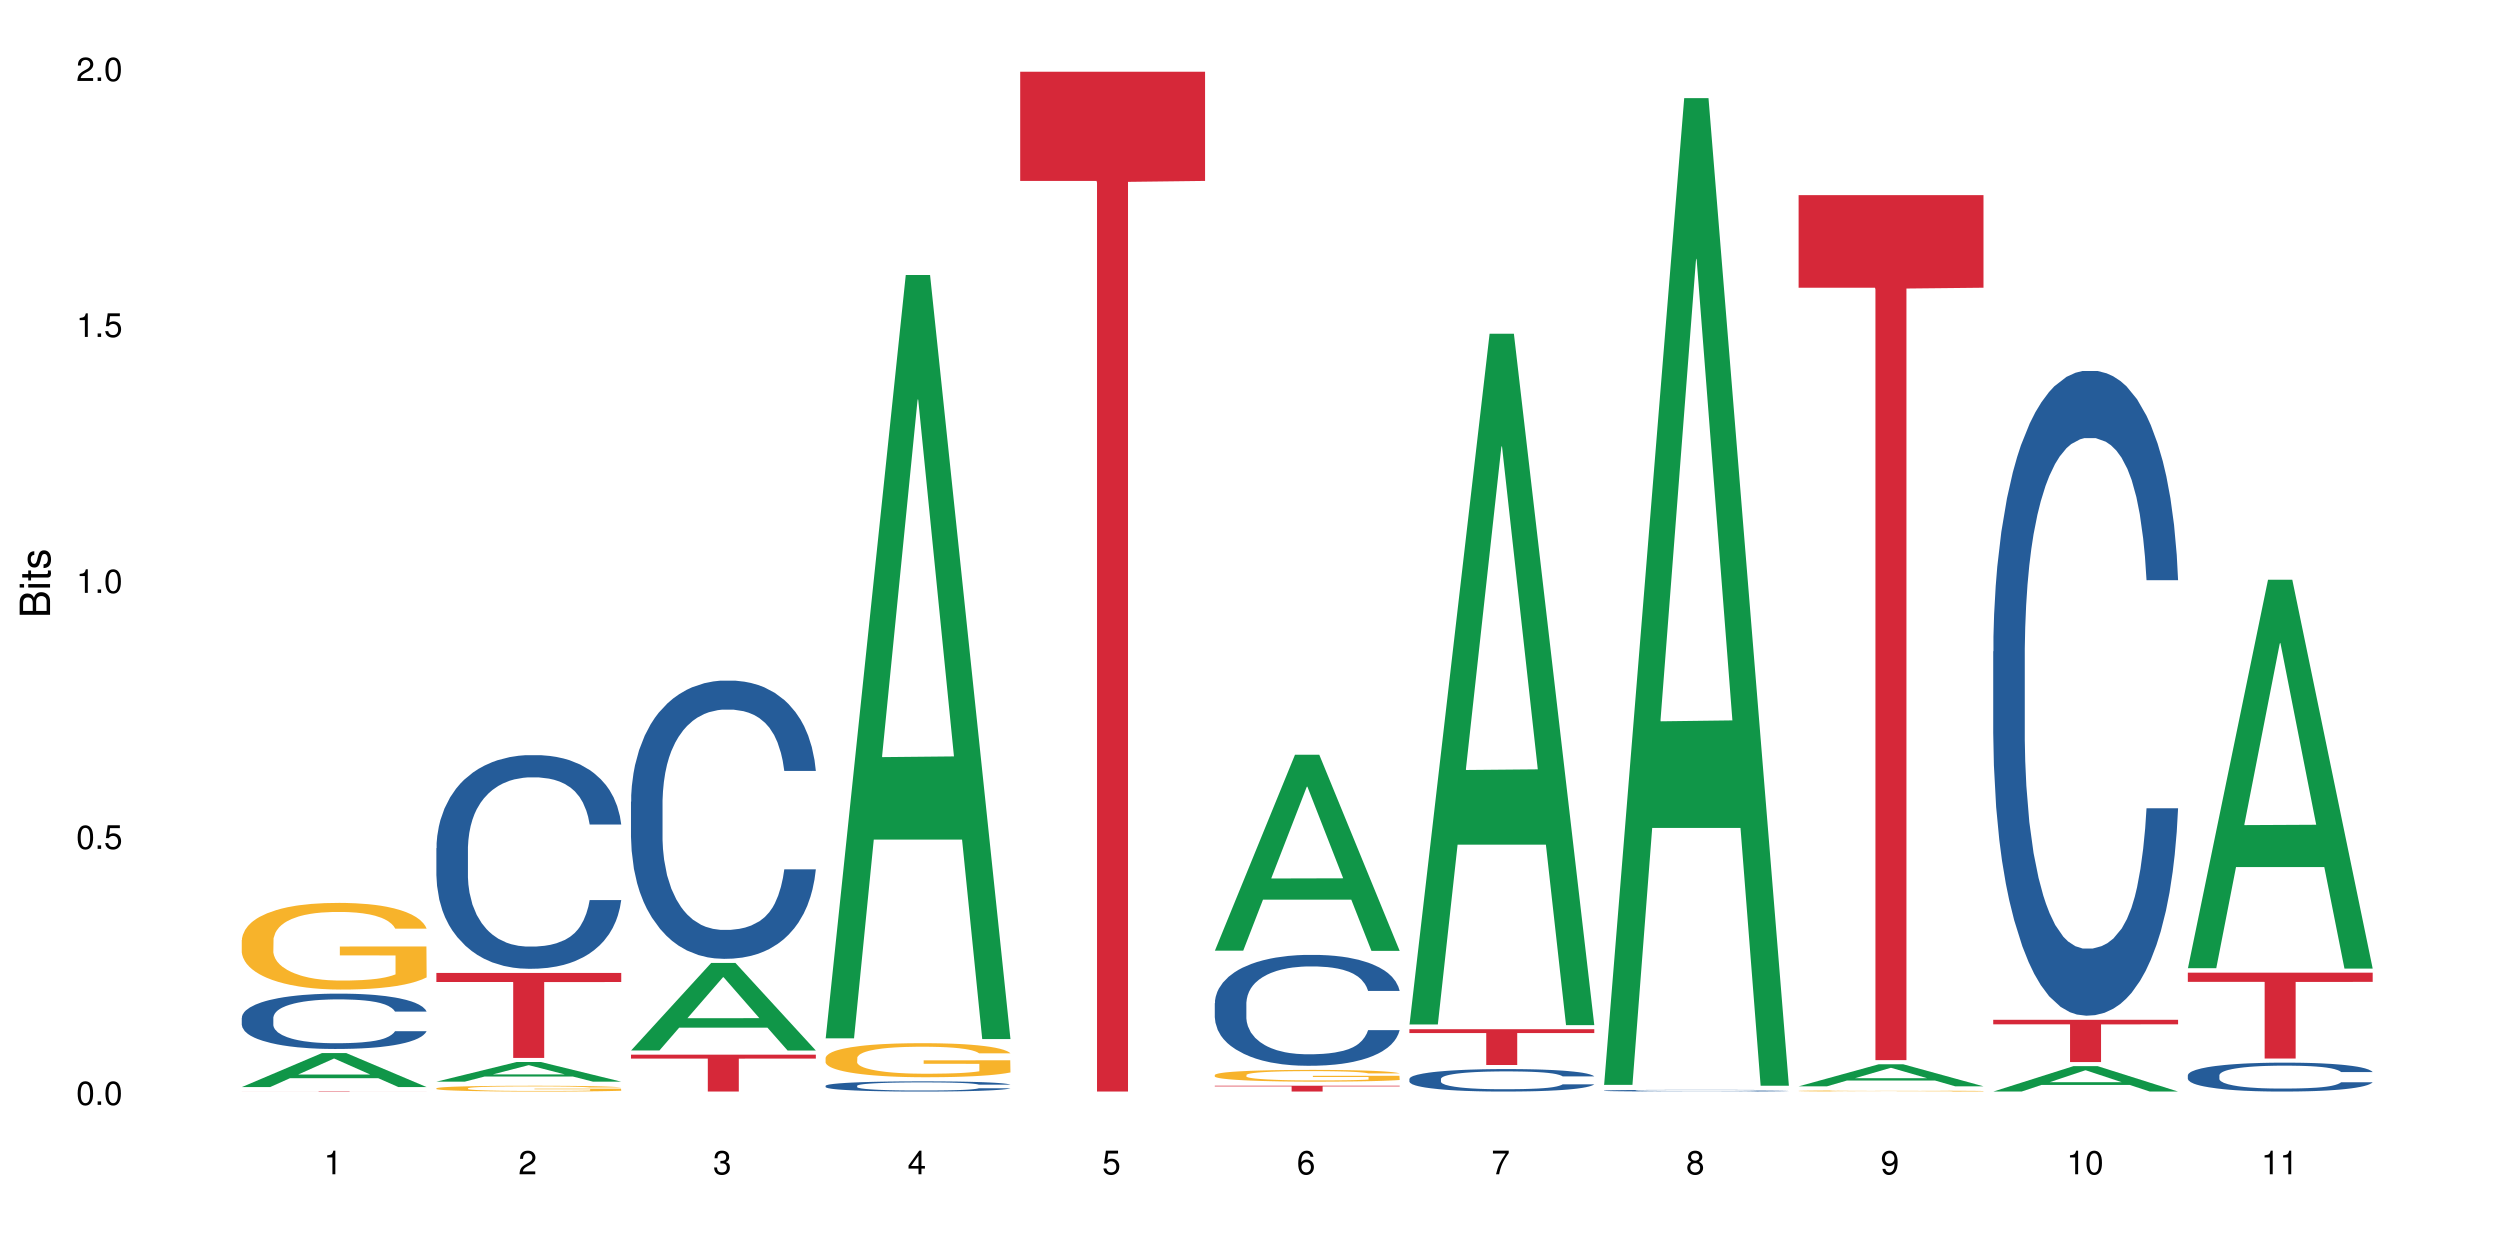<?xml version="1.0" encoding="UTF-8"?>
<svg xmlns="http://www.w3.org/2000/svg" xmlns:xlink="http://www.w3.org/1999/xlink" width="720pt" height="360pt" viewBox="0 0 720 360" version="1.1">
<defs>
<g>
<symbol overflow="visible" id="glyph0-0">
<path style="stroke:none;" d=""/>
</symbol>
<symbol overflow="visible" id="glyph0-1">
<path style="stroke:none;" d="M 2.641 -6.797 C 2 -6.797 1.422 -6.531 1.078 -6.047 C 0.641 -5.453 0.406 -4.547 0.406 -3.297 C 0.406 -1 1.188 0.219 2.641 0.219 C 4.078 0.219 4.859 -1 4.859 -3.234 C 4.859 -4.562 4.656 -5.438 4.203 -6.047 C 3.844 -6.531 3.281 -6.797 2.641 -6.797 Z M 2.641 -6.047 C 3.547 -6.047 4 -5.125 4 -3.312 C 4 -1.375 3.562 -0.484 2.625 -0.484 C 1.734 -0.484 1.281 -1.422 1.281 -3.281 C 1.281 -5.141 1.734 -6.047 2.641 -6.047 Z M 2.641 -6.047 "/>
</symbol>
<symbol overflow="visible" id="glyph0-2">
<path style="stroke:none;" d="M 1.828 -1 L 0.828 -1 L 0.828 0 L 1.828 0 Z M 1.828 -1 "/>
</symbol>
<symbol overflow="visible" id="glyph0-3">
<path style="stroke:none;" d="M 4.562 -6.797 L 1.062 -6.797 L 0.547 -3.094 L 1.328 -3.094 C 1.719 -3.562 2.047 -3.734 2.578 -3.734 C 3.484 -3.734 4.062 -3.109 4.062 -2.094 C 4.062 -1.125 3.484 -0.531 2.578 -0.531 C 1.828 -0.531 1.375 -0.906 1.188 -1.672 L 0.328 -1.672 C 0.453 -1.109 0.547 -0.844 0.75 -0.594 C 1.125 -0.078 1.828 0.219 2.594 0.219 C 3.969 0.219 4.922 -0.781 4.922 -2.219 C 4.922 -3.562 4.031 -4.484 2.719 -4.484 C 2.25 -4.484 1.859 -4.359 1.469 -4.062 L 1.734 -5.969 L 4.562 -5.969 Z M 4.562 -6.797 "/>
</symbol>
<symbol overflow="visible" id="glyph0-4">
<path style="stroke:none;" d="M 2.484 -4.844 L 2.484 0 L 3.328 0 L 3.328 -6.797 L 2.766 -6.797 C 2.469 -5.75 2.281 -5.609 0.984 -5.453 L 0.984 -4.844 Z M 2.484 -4.844 "/>
</symbol>
<symbol overflow="visible" id="glyph0-5">
<path style="stroke:none;" d="M 4.859 -0.828 L 1.281 -0.828 C 1.359 -1.391 1.672 -1.75 2.5 -2.234 L 3.469 -2.75 C 4.406 -3.266 4.906 -3.969 4.906 -4.812 C 4.906 -5.375 4.672 -5.906 4.266 -6.266 C 3.859 -6.625 3.375 -6.797 2.719 -6.797 C 1.859 -6.797 1.219 -6.5 0.844 -5.922 C 0.609 -5.562 0.5 -5.125 0.484 -4.438 L 1.328 -4.438 C 1.359 -4.906 1.406 -5.188 1.531 -5.406 C 1.75 -5.812 2.188 -6.062 2.703 -6.062 C 3.469 -6.062 4.031 -5.516 4.031 -4.781 C 4.031 -4.25 3.719 -3.797 3.125 -3.438 L 2.234 -2.938 C 0.812 -2.141 0.406 -1.5 0.328 0 L 4.859 0 Z M 4.859 -0.828 "/>
</symbol>
<symbol overflow="visible" id="glyph0-6">
<path style="stroke:none;" d="M 2.125 -3.125 L 2.578 -3.125 C 3.516 -3.125 3.984 -2.703 3.984 -1.891 C 3.984 -1.031 3.469 -0.531 2.578 -0.531 C 1.656 -0.531 1.203 -0.984 1.156 -1.969 L 0.312 -1.969 C 0.344 -1.422 0.438 -1.078 0.609 -0.766 C 0.953 -0.109 1.625 0.219 2.547 0.219 C 3.953 0.219 4.859 -0.609 4.859 -1.906 C 4.859 -2.766 4.516 -3.25 3.703 -3.516 C 4.344 -3.766 4.656 -4.25 4.656 -4.938 C 4.656 -6.109 3.875 -6.797 2.578 -6.797 C 1.203 -6.797 0.484 -6.047 0.453 -4.609 L 1.297 -4.609 C 1.312 -5.016 1.344 -5.25 1.453 -5.453 C 1.641 -5.828 2.062 -6.062 2.594 -6.062 C 3.344 -6.062 3.797 -5.625 3.797 -4.906 C 3.797 -4.422 3.609 -4.141 3.25 -3.984 C 3.016 -3.891 2.719 -3.844 2.125 -3.844 Z M 2.125 -3.125 "/>
</symbol>
<symbol overflow="visible" id="glyph0-7">
<path style="stroke:none;" d="M 3.141 -1.625 L 3.141 0 L 3.984 0 L 3.984 -1.625 L 4.984 -1.625 L 4.984 -2.391 L 3.984 -2.391 L 3.984 -6.797 L 3.359 -6.797 L 0.266 -2.516 L 0.266 -1.625 Z M 3.141 -2.391 L 1 -2.391 L 3.141 -5.359 Z M 3.141 -2.391 "/>
</symbol>
<symbol overflow="visible" id="glyph0-8">
<path style="stroke:none;" d="M 4.781 -5.031 C 4.609 -6.141 3.891 -6.797 2.844 -6.797 C 2.094 -6.797 1.422 -6.438 1.031 -5.828 C 0.609 -5.172 0.406 -4.344 0.406 -3.094 C 0.406 -1.953 0.578 -1.234 0.984 -0.625 C 1.359 -0.078 1.953 0.219 2.703 0.219 C 3.984 0.219 4.922 -0.734 4.922 -2.078 C 4.922 -3.344 4.062 -4.234 2.844 -4.234 C 2.172 -4.234 1.641 -3.969 1.281 -3.469 C 1.281 -5.125 1.828 -6.047 2.797 -6.047 C 3.391 -6.047 3.797 -5.672 3.938 -5.031 Z M 2.734 -3.484 C 3.547 -3.484 4.062 -2.922 4.062 -2 C 4.062 -1.156 3.484 -0.531 2.703 -0.531 C 1.922 -0.531 1.328 -1.188 1.328 -2.047 C 1.328 -2.891 1.906 -3.484 2.734 -3.484 Z M 2.734 -3.484 "/>
</symbol>
<symbol overflow="visible" id="glyph0-9">
<path style="stroke:none;" d="M 4.984 -6.797 L 0.438 -6.797 L 0.438 -5.969 L 4.109 -5.969 C 2.5 -3.656 1.828 -2.234 1.328 0 L 2.219 0 C 2.594 -2.172 3.453 -4.047 4.984 -6.094 Z M 4.984 -6.797 "/>
</symbol>
<symbol overflow="visible" id="glyph0-10">
<path style="stroke:none;" d="M 3.75 -3.578 C 4.453 -4 4.688 -4.344 4.688 -4.984 C 4.688 -6.047 3.844 -6.797 2.641 -6.797 C 1.438 -6.797 0.594 -6.047 0.594 -4.984 C 0.594 -4.359 0.828 -4.016 1.516 -3.578 C 0.734 -3.203 0.359 -2.641 0.359 -1.891 C 0.359 -0.641 1.297 0.219 2.641 0.219 C 3.984 0.219 4.922 -0.641 4.922 -1.875 C 4.922 -2.641 4.531 -3.203 3.75 -3.578 Z M 2.641 -6.047 C 3.359 -6.047 3.812 -5.625 3.812 -4.969 C 3.812 -4.344 3.344 -3.922 2.641 -3.922 C 1.922 -3.922 1.453 -4.344 1.453 -4.984 C 1.453 -5.625 1.922 -6.047 2.641 -6.047 Z M 2.641 -3.203 C 3.484 -3.203 4.062 -2.672 4.062 -1.875 C 4.062 -1.062 3.484 -0.531 2.625 -0.531 C 1.797 -0.531 1.219 -1.078 1.219 -1.875 C 1.219 -2.672 1.797 -3.203 2.641 -3.203 Z M 2.641 -3.203 "/>
</symbol>
<symbol overflow="visible" id="glyph0-11">
<path style="stroke:none;" d="M 0.516 -1.547 C 0.672 -0.438 1.406 0.219 2.438 0.219 C 3.188 0.219 3.859 -0.141 4.266 -0.75 C 4.688 -1.406 4.891 -2.25 4.891 -3.484 C 4.891 -4.625 4.703 -5.359 4.312 -5.953 C 3.938 -6.5 3.344 -6.797 2.594 -6.797 C 1.297 -6.797 0.359 -5.844 0.359 -4.516 C 0.359 -3.25 1.234 -2.344 2.453 -2.344 C 3.094 -2.344 3.562 -2.578 4.016 -3.109 C 4 -1.453 3.469 -0.531 2.5 -0.531 C 1.906 -0.531 1.484 -0.906 1.359 -1.547 Z M 2.578 -6.062 C 3.375 -6.062 3.969 -5.406 3.969 -4.531 C 3.969 -3.688 3.375 -3.094 2.547 -3.094 C 1.734 -3.094 1.234 -3.672 1.234 -4.578 C 1.234 -5.438 1.797 -6.062 2.578 -6.062 Z M 2.578 -6.062 "/>
</symbol>
<symbol overflow="visible" id="glyph1-0">
<path style="stroke:none;" d=""/>
</symbol>
<symbol overflow="visible" id="glyph1-1">
<path style="stroke:none;" d="M 0 -0.953 L 0 -4.891 C 0 -5.719 -0.234 -6.344 -0.734 -6.797 C -1.188 -7.234 -1.812 -7.469 -2.5 -7.469 C -3.547 -7.469 -4.188 -7 -4.625 -5.875 C -4.984 -6.672 -5.641 -7.094 -6.531 -7.094 C -7.156 -7.094 -7.734 -6.859 -8.141 -6.391 C -8.562 -5.938 -8.75 -5.344 -8.75 -4.5 L -8.75 -0.953 Z M -4.984 -2.062 L -7.766 -2.062 L -7.766 -4.219 C -7.766 -4.844 -7.688 -5.203 -7.453 -5.5 C -7.219 -5.812 -6.859 -5.969 -6.375 -5.969 C -5.906 -5.969 -5.531 -5.812 -5.297 -5.5 C -5.062 -5.203 -4.984 -4.844 -4.984 -4.219 Z M -0.984 -2.062 L -4 -2.062 L -4 -4.781 C -4 -5.328 -3.859 -5.688 -3.578 -5.953 C -3.297 -6.219 -2.922 -6.359 -2.484 -6.359 C -2.062 -6.359 -1.688 -6.219 -1.406 -5.953 C -1.109 -5.688 -0.984 -5.328 -0.984 -4.781 Z M -0.984 -2.062 "/>
</symbol>
<symbol overflow="visible" id="glyph1-2">
<path style="stroke:none;" d="M -6.281 -1.797 L -6.281 -0.797 L 0 -0.797 L 0 -1.797 Z M -8.75 -1.797 L -8.75 -0.797 L -7.484 -0.797 L -7.484 -1.797 Z M -8.75 -1.797 "/>
</symbol>
<symbol overflow="visible" id="glyph1-3">
<path style="stroke:none;" d="M -6.281 -3.047 L -6.281 -2.016 L -8.016 -2.016 L -8.016 -1.016 L -6.281 -1.016 L -6.281 -0.172 L -5.469 -0.172 L -5.469 -1.016 L -0.719 -1.016 C -0.078 -1.016 0.281 -1.453 0.281 -2.234 C 0.281 -2.469 0.25 -2.719 0.188 -3.047 L -0.641 -3.047 C -0.609 -2.922 -0.594 -2.766 -0.594 -2.562 C -0.594 -2.141 -0.719 -2.016 -1.156 -2.016 L -5.469 -2.016 L -5.469 -3.047 Z M -6.281 -3.047 "/>
</symbol>
<symbol overflow="visible" id="glyph1-4">
<path style="stroke:none;" d="M -4.531 -5.25 C -5.766 -5.25 -6.469 -4.422 -6.469 -2.969 C -6.469 -1.516 -5.719 -0.562 -4.547 -0.562 C -3.562 -0.562 -3.094 -1.062 -2.734 -2.562 L -2.516 -3.484 C -2.344 -4.188 -2.094 -4.469 -1.625 -4.469 C -1.047 -4.469 -0.641 -3.875 -0.641 -3 C -0.641 -2.453 -0.797 -2 -1.062 -1.75 C -1.25 -1.594 -1.422 -1.531 -1.875 -1.469 L -1.875 -0.406 C -0.422 -0.453 0.281 -1.266 0.281 -2.922 C 0.281 -4.5 -0.5 -5.516 -1.719 -5.516 C -2.656 -5.516 -3.172 -4.984 -3.469 -3.734 L -3.703 -2.766 C -3.891 -1.953 -4.156 -1.609 -4.594 -1.609 C -5.172 -1.609 -5.547 -2.125 -5.547 -2.938 C -5.547 -3.75 -5.203 -4.172 -4.531 -4.203 Z M -4.531 -5.25 "/>
</symbol>
</g>
</defs>
<g id="surface81518">
<rect x="0" y="0" width="720" height="360" style="fill:rgb(100%,100%,100%);fill-opacity:1;stroke:none;"/>
<path style=" stroke:none;fill-rule:nonzero;fill:rgb(6.275%,58.824%,28.235%);fill-opacity:1;" d="M 69.629 313.07 L 69.688 313.062 L 92.723 303.285 L 99.723 303.285 L 122.875 313.078 L 114.738 313.078 L 108.938 310.523 L 83.508 310.523 L 77.82 313.07 L 69.629 313.07 L 85.957 309.465 L 106.605 309.457 L 96.309 304.887 L 96.195 304.875 L 96.082 304.902 L 85.898 309.457 L 85.957 309.465 Z M 69.629 313.07 "/>
<path style=" stroke:none;fill-rule:nonzero;fill:rgb(14.51%,36.078%,60%);fill-opacity:1;" d="M 69.629 293.109 L 69.695 293.094 L 69.695 292.742 L 69.891 292.191 L 70.344 291.492 L 70.797 291.012 L 71.969 290.152 L 73.59 289.324 L 75.277 288.684 L 76.512 288.305 L 77.617 288.012 L 80.148 287.473 L 81.773 287.195 L 83.523 286.949 L 85.668 286.703 L 87.227 286.555 L 90.73 286.324 L 93.328 286.223 L 95.344 286.176 L 99.691 286.176 L 102.289 286.234 L 104.172 286.309 L 106.25 286.426 L 108.004 286.555 L 111.055 286.875 L 113.781 287.285 L 115.016 287.516 L 116.965 287.969 L 118.457 288.406 L 119.496 288.785 L 120.664 289.324 L 121.703 289.977 L 122.484 290.719 L 122.875 291.348 L 113.781 291.348 L 113.328 290.762 L 112.809 290.312 L 111.836 289.715 L 110.859 289.293 L 109.496 288.871 L 108.266 288.594 L 106.574 288.316 L 105.082 288.145 L 103.523 288.012 L 102.031 287.926 L 99.172 287.836 L 95.863 287.836 L 94.629 287.867 L 92.098 287.984 L 90.73 288.086 L 88.785 288.289 L 87.422 288.477 L 85.797 288.77 L 84.695 289.016 L 83.328 289.395 L 82.355 289.73 L 81.254 290.211 L 80.602 290.574 L 80.02 290.98 L 79.5 291.461 L 79.109 291.973 L 78.852 292.512 L 78.719 293.035 L 78.719 295.293 L 78.852 295.816 L 79.176 296.426 L 80.02 297.316 L 81.254 298.086 L 82.68 298.699 L 84.043 299.137 L 84.824 299.34 L 85.863 299.57 L 87.484 299.863 L 89.824 300.152 L 91.188 300.27 L 93.266 300.387 L 95.406 300.445 L 98.266 300.445 L 100.797 300.387 L 102.484 300.312 L 104.238 300.199 L 106.641 299.949 L 108.133 299.719 L 109.434 299.441 L 110.406 299.164 L 111.055 298.93 L 112.031 298.48 L 112.809 297.984 L 113.395 297.477 L 113.781 296.98 L 122.875 296.98 L 122.484 297.562 L 121.898 298.129 L 121.316 298.555 L 120.406 299.062 L 119.367 299.512 L 117.875 300.023 L 116.641 300.359 L 115.016 300.723 L 113.523 301 L 111.898 301.246 L 109.496 301.539 L 107.938 301.684 L 106.25 301.812 L 104.238 301.93 L 101.707 302.031 L 98.977 302.09 L 96.445 302.105 L 93.719 302.074 L 91.707 302.02 L 89.043 301.887 L 85.73 301.625 L 83.328 301.348 L 81.445 301.07 L 79.824 300.781 L 78.004 300.387 L 75.668 299.746 L 74.238 299.25 L 73.266 298.844 L 72.16 298.277 L 71.383 297.766 L 70.473 296.953 L 69.824 295.918 L 69.629 295.117 Z M 69.629 293.109 "/>
<path style=" stroke:none;fill-rule:nonzero;fill:rgb(96.863%,70.196%,16.863%);fill-opacity:1;" d="M 69.629 270.727 L 69.695 270.703 L 69.695 270.246 L 69.953 269.223 L 70.602 267.809 L 71.449 266.645 L 72.355 265.734 L 72.941 265.254 L 73.914 264.57 L 74.758 264.066 L 76.902 263.043 L 79.629 262.086 L 81.121 261.676 L 82.809 261.285 L 85.215 260.852 L 86.316 260.695 L 89.691 260.328 L 93.523 260.102 L 97.746 260.031 L 99.691 260.055 L 102.355 260.148 L 105.992 260.398 L 108.07 260.625 L 109.691 260.852 L 111.379 261.148 L 113.457 261.605 L 115.406 262.152 L 116.965 262.699 L 118.523 263.383 L 119.82 264.113 L 120.926 264.91 L 121.898 265.871 L 122.484 266.668 L 122.875 267.465 L 113.848 267.465 L 113.328 266.668 L 112.742 266.051 L 111.77 265.301 L 110.797 264.754 L 109.82 264.32 L 108.004 263.727 L 106.445 263.363 L 104.496 263.043 L 102.613 262.836 L 100.473 262.699 L 99.172 262.656 L 95.73 262.656 L 92.613 262.812 L 90.797 262.996 L 89.5 263.18 L 87.68 263.52 L 86.578 263.793 L 85.926 263.977 L 83.98 264.684 L 82.68 265.32 L 81.965 265.754 L 81.059 266.438 L 80.406 267.055 L 79.695 267.969 L 79.305 268.652 L 78.785 270.203 L 78.719 274.305 L 78.914 275.172 L 79.305 276.105 L 79.824 276.926 L 80.602 277.793 L 81.383 278.453 L 82.746 279.344 L 83.914 279.938 L 84.824 280.324 L 86.578 280.941 L 87.289 281.145 L 88.98 281.555 L 90.73 281.875 L 92.875 282.148 L 94.5 282.285 L 97.094 282.398 L 100.406 282.398 L 104.305 282.262 L 106.77 282.078 L 108.457 281.898 L 109.562 281.738 L 110.926 281.488 L 111.898 281.258 L 112.809 281.008 L 113.914 280.621 L 113.914 275.172 L 97.875 275.148 L 97.875 272.594 L 122.809 272.574 L 122.875 281.488 L 121.512 282.102 L 119.82 282.695 L 118.199 283.152 L 116.512 283.539 L 114.109 283.973 L 112.16 284.246 L 109.172 284.566 L 106.445 284.77 L 103.59 284.906 L 101.055 284.977 L 98.07 284.996 L 95.406 284.953 L 92.551 284.816 L 90.277 284.633 L 88.199 284.406 L 86.121 284.109 L 83.523 283.629 L 81.836 283.242 L 80.082 282.766 L 78.332 282.195 L 76.773 281.578 L 75.734 281.098 L 74.695 280.551 L 73.59 279.867 L 72.551 279.094 L 71.773 278.387 L 71.059 277.59 L 70.539 276.836 L 70.02 275.809 L 69.758 274.988 L 69.629 274.281 Z M 69.629 270.727 "/>
<path style=" stroke:none;fill-rule:nonzero;fill:rgb(83.922%,15.686%,22.353%);fill-opacity:1;" d="M 69.629 314.258 L 122.875 314.258 L 122.875 314.27 L 100.684 314.27 L 100.684 314.371 L 91.754 314.371 L 91.754 314.27 L 69.629 314.27 Z M 69.629 314.258 "/>
<path style=" stroke:none;fill-rule:nonzero;fill:rgb(6.275%,58.824%,28.235%);fill-opacity:1;" d="M 125.676 311.516 L 125.734 311.508 L 148.77 305.859 L 155.77 305.859 L 178.918 311.52 L 170.785 311.52 L 164.984 310.043 L 139.555 310.043 L 133.867 311.516 L 125.676 311.516 L 142 309.43 L 162.652 309.426 L 152.355 306.781 L 152.242 306.777 L 152.129 306.793 L 141.945 309.426 L 142 309.43 Z M 125.676 311.516 "/>
<path style=" stroke:none;fill-rule:nonzero;fill:rgb(14.51%,36.078%,60%);fill-opacity:1;" d="M 125.676 244.262 L 125.742 244.207 L 125.742 242.855 L 125.934 240.719 L 126.391 238.02 L 126.844 236.16 L 128.012 232.844 L 129.637 229.637 L 131.324 227.164 L 132.559 225.699 L 133.664 224.574 L 136.195 222.492 L 137.816 221.426 L 139.57 220.469 L 141.715 219.512 L 143.273 218.949 L 146.777 218.051 L 149.375 217.656 L 151.391 217.488 L 155.738 217.488 L 158.336 217.711 L 160.219 217.992 L 162.297 218.445 L 164.051 218.949 L 167.102 220.188 L 169.828 221.762 L 171.062 222.664 L 173.012 224.406 L 174.504 226.094 L 175.543 227.555 L 176.711 229.637 L 177.75 232.168 L 178.531 235.035 L 178.918 237.457 L 169.828 237.457 L 169.375 235.207 L 168.855 233.461 L 167.883 231.156 L 166.906 229.523 L 165.543 227.895 L 164.309 226.824 L 162.621 225.758 L 161.129 225.082 L 159.57 224.574 L 158.078 224.238 L 155.219 223.898 L 151.906 223.898 L 150.676 224.012 L 148.141 224.461 L 146.777 224.855 L 144.832 225.645 L 143.469 226.375 L 141.844 227.5 L 140.738 228.457 L 139.375 229.918 L 138.402 231.211 L 137.297 233.066 L 136.648 234.473 L 136.066 236.051 L 135.547 237.906 L 135.156 239.875 L 134.895 241.957 L 134.766 243.98 L 134.766 252.699 L 134.895 254.723 L 135.219 257.086 L 136.066 260.516 L 137.297 263.5 L 138.727 265.859 L 140.09 267.547 L 140.871 268.336 L 141.91 269.234 L 143.531 270.359 L 145.871 271.484 L 147.234 271.934 L 149.312 272.387 L 151.453 272.609 L 154.312 272.609 L 156.844 272.387 L 158.531 272.105 L 160.285 271.652 L 162.688 270.699 L 164.18 269.797 L 165.48 268.73 L 166.453 267.66 L 167.102 266.762 L 168.074 265.016 L 168.855 263.105 L 169.441 261.137 L 169.828 259.223 L 178.918 259.223 L 178.531 261.473 L 177.945 263.668 L 177.363 265.297 L 176.453 267.266 L 175.414 269.012 L 173.922 270.98 L 172.688 272.273 L 171.062 273.68 L 169.57 274.746 L 167.945 275.703 L 165.543 276.828 L 163.984 277.391 L 162.297 277.898 L 160.285 278.348 L 157.754 278.742 L 155.023 278.965 L 152.492 279.023 L 149.766 278.91 L 147.754 278.684 L 145.09 278.18 L 141.777 277.168 L 139.375 276.098 L 137.492 275.027 L 135.871 273.902 L 134.051 272.387 L 131.715 269.91 L 130.285 267.996 L 129.312 266.422 L 128.207 264.23 L 127.43 262.262 L 126.52 259.109 L 125.871 255.117 L 125.676 252.023 Z M 125.676 244.262 "/>
<path style=" stroke:none;fill-rule:nonzero;fill:rgb(96.863%,70.196%,16.863%);fill-opacity:1;" d="M 125.676 313.414 L 125.742 313.414 L 125.742 313.383 L 126 313.316 L 126.648 313.219 L 127.492 313.141 L 128.402 313.082 L 128.988 313.051 L 129.961 313.004 L 130.805 312.969 L 132.949 312.902 L 135.676 312.836 L 137.168 312.809 L 138.855 312.785 L 141.258 312.754 L 142.363 312.742 L 145.738 312.719 L 149.57 312.703 L 153.793 312.699 L 155.738 312.699 L 158.402 312.707 L 162.039 312.723 L 164.117 312.738 L 165.738 312.754 L 167.426 312.773 L 169.504 312.805 L 171.453 312.84 L 173.012 312.879 L 174.57 312.926 L 175.867 312.973 L 176.973 313.027 L 177.945 313.09 L 178.531 313.145 L 178.918 313.195 L 169.895 313.195 L 169.375 313.145 L 168.789 313.102 L 167.816 313.051 L 166.844 313.016 L 165.867 312.988 L 164.051 312.945 L 162.492 312.922 L 160.543 312.902 L 158.66 312.887 L 156.52 312.879 L 155.219 312.875 L 151.777 312.875 L 148.66 312.887 L 146.844 312.898 L 145.543 312.91 L 143.727 312.934 L 142.621 312.953 L 141.973 312.965 L 140.027 313.012 L 138.727 313.055 L 138.012 313.082 L 137.105 313.129 L 136.453 313.168 L 135.738 313.23 L 135.352 313.277 L 134.832 313.379 L 134.766 313.656 L 134.961 313.715 L 135.352 313.777 L 135.871 313.832 L 136.648 313.887 L 137.43 313.934 L 138.793 313.992 L 139.961 314.031 L 140.871 314.059 L 142.621 314.098 L 143.336 314.113 L 145.023 314.141 L 146.777 314.16 L 148.922 314.18 L 150.543 314.188 L 153.141 314.195 L 156.453 314.195 L 160.348 314.188 L 162.816 314.176 L 164.504 314.164 L 165.609 314.152 L 166.973 314.137 L 167.945 314.121 L 168.855 314.105 L 169.961 314.078 L 169.961 313.715 L 153.922 313.711 L 153.922 313.539 L 178.855 313.539 L 178.918 314.137 L 177.555 314.176 L 175.867 314.215 L 174.246 314.246 L 172.555 314.273 L 170.152 314.301 L 168.207 314.32 L 165.219 314.34 L 162.492 314.355 L 159.637 314.363 L 157.102 314.367 L 154.117 314.371 L 151.453 314.367 L 148.598 314.359 L 146.324 314.348 L 144.246 314.332 L 142.168 314.312 L 139.57 314.277 L 137.883 314.254 L 136.129 314.223 L 134.375 314.184 L 132.816 314.141 L 131.777 314.109 L 130.742 314.074 L 129.637 314.027 L 128.598 313.977 L 127.82 313.93 L 127.105 313.875 L 126.586 313.824 L 126.066 313.754 L 125.805 313.699 L 125.676 313.652 Z M 125.676 313.414 "/>
<path style=" stroke:none;fill-rule:nonzero;fill:rgb(83.922%,15.686%,22.353%);fill-opacity:1;" d="M 125.676 280.203 L 178.918 280.203 L 178.918 282.82 L 156.73 282.844 L 156.73 304.68 L 147.801 304.68 L 147.801 282.867 L 147.672 282.82 L 125.676 282.82 Z M 125.676 280.203 "/>
<path style=" stroke:none;fill-rule:nonzero;fill:rgb(6.275%,58.824%,28.235%);fill-opacity:1;" d="M 181.723 302.535 L 181.777 302.512 L 204.816 277.332 L 211.812 277.332 L 234.965 302.559 L 226.832 302.559 L 221.031 295.973 L 195.602 295.973 L 189.914 302.535 L 181.723 302.535 L 198.047 293.25 L 218.695 293.227 L 208.402 281.453 L 208.289 281.43 L 208.172 281.5 L 197.992 293.227 L 198.047 293.25 Z M 181.723 302.535 "/>
<path style=" stroke:none;fill-rule:nonzero;fill:rgb(14.51%,36.078%,60%);fill-opacity:1;" d="M 181.723 230.895 L 181.785 230.82 L 181.785 229.062 L 181.98 226.277 L 182.438 222.762 L 182.891 220.348 L 184.059 216.027 L 185.684 211.852 L 187.371 208.629 L 188.605 206.727 L 189.707 205.262 L 192.242 202.551 L 193.863 201.16 L 195.617 199.914 L 197.762 198.668 L 199.32 197.938 L 202.824 196.766 L 205.422 196.254 L 207.434 196.031 L 211.785 196.031 L 214.383 196.324 L 216.266 196.691 L 218.344 197.277 L 220.098 197.938 L 223.148 199.547 L 225.875 201.598 L 227.109 202.77 L 229.059 205.039 L 230.551 207.238 L 231.59 209.141 L 232.758 211.852 L 233.797 215.148 L 234.578 218.883 L 234.965 222.031 L 225.875 222.031 L 225.422 219.102 L 224.902 216.832 L 223.926 213.828 L 222.953 211.703 L 221.59 209.582 L 220.355 208.191 L 218.668 206.797 L 217.176 205.918 L 215.617 205.262 L 214.121 204.82 L 211.266 204.383 L 207.953 204.383 L 206.723 204.527 L 204.188 205.113 L 202.824 205.625 L 200.875 206.652 L 199.512 207.605 L 197.891 209.07 L 196.785 210.312 L 195.422 212.219 L 194.449 213.902 L 193.344 216.32 L 192.695 218.148 L 192.109 220.199 L 191.59 222.617 L 191.203 225.18 L 190.941 227.891 L 190.812 230.527 L 190.812 241.879 L 190.941 244.516 L 191.266 247.59 L 192.109 252.059 L 193.344 255.941 L 194.773 259.016 L 196.137 261.211 L 196.918 262.238 L 197.953 263.41 L 199.578 264.875 L 201.914 266.34 L 203.281 266.926 L 205.355 267.512 L 207.5 267.805 L 210.355 267.805 L 212.891 267.512 L 214.578 267.145 L 216.332 266.559 L 218.734 265.312 L 220.227 264.141 L 221.523 262.75 L 222.5 261.359 L 223.148 260.188 L 224.121 257.918 L 224.902 255.426 L 225.484 252.863 L 225.875 250.375 L 234.965 250.375 L 234.578 253.305 L 233.992 256.16 L 233.406 258.281 L 232.5 260.848 L 231.461 263.117 L 229.965 265.68 L 228.734 267.363 L 227.109 269.195 L 225.617 270.586 L 223.992 271.832 L 221.59 273.297 L 220.031 274.027 L 218.344 274.688 L 216.332 275.273 L 213.797 275.785 L 211.07 276.078 L 208.539 276.152 L 205.812 276.008 L 203.801 275.715 L 201.137 275.055 L 197.824 273.734 L 195.422 272.344 L 193.539 270.953 L 191.918 269.488 L 190.098 267.512 L 187.762 264.289 L 186.332 261.797 L 185.359 259.746 L 184.254 256.891 L 183.477 254.328 L 182.566 250.227 L 181.918 245.027 L 181.723 241 Z M 181.723 230.895 "/>
<path style=" stroke:none;fill-rule:nonzero;fill:rgb(83.922%,15.686%,22.353%);fill-opacity:1;" d="M 181.723 303.738 L 234.965 303.738 L 234.965 304.875 L 212.777 304.887 L 212.777 314.371 L 203.848 314.371 L 203.848 304.895 L 203.719 304.875 L 181.723 304.875 Z M 181.723 303.738 "/>
<path style=" stroke:none;fill-rule:nonzero;fill:rgb(6.275%,58.824%,28.235%);fill-opacity:1;" d="M 237.77 299.047 L 237.824 298.844 L 260.863 79.199 L 267.859 79.199 L 291.012 299.254 L 282.879 299.254 L 277.074 241.812 L 251.648 241.812 L 245.961 299.047 L 237.77 299.047 L 254.094 218.051 L 274.742 217.844 L 264.449 115.152 L 264.332 114.945 L 264.219 115.566 L 254.039 217.844 L 254.094 218.051 Z M 237.77 299.047 "/>
<path style=" stroke:none;fill-rule:nonzero;fill:rgb(14.51%,36.078%,60%);fill-opacity:1;" d="M 237.77 312.707 L 237.832 312.707 L 237.832 312.641 L 238.027 312.539 L 238.484 312.41 L 238.938 312.32 L 240.105 312.164 L 241.73 312.008 L 243.418 311.891 L 244.652 311.82 L 245.754 311.766 L 248.289 311.668 L 249.91 311.617 L 251.664 311.57 L 253.805 311.523 L 255.363 311.496 L 258.871 311.453 L 261.469 311.438 L 263.48 311.43 L 267.832 311.43 L 270.43 311.438 L 272.312 311.453 L 274.391 311.473 L 276.145 311.496 L 279.195 311.559 L 281.922 311.633 L 283.156 311.676 L 285.105 311.758 L 286.598 311.84 L 287.637 311.91 L 288.805 312.008 L 289.844 312.129 L 290.621 312.266 L 291.012 312.383 L 281.922 312.383 L 281.469 312.273 L 280.949 312.191 L 279.973 312.082 L 279 312.004 L 277.637 311.926 L 276.402 311.875 L 274.715 311.824 L 273.223 311.789 L 271.664 311.766 L 270.168 311.75 L 267.312 311.734 L 264 311.734 L 262.766 311.738 L 260.234 311.762 L 258.871 311.781 L 256.922 311.816 L 255.559 311.852 L 253.938 311.906 L 252.832 311.953 L 251.469 312.023 L 250.496 312.086 L 249.391 312.172 L 248.742 312.238 L 248.156 312.316 L 247.637 312.402 L 247.25 312.5 L 246.988 312.598 L 246.859 312.695 L 246.859 313.113 L 246.988 313.207 L 247.312 313.32 L 248.156 313.484 L 249.391 313.629 L 250.82 313.742 L 252.184 313.82 L 252.961 313.859 L 254 313.902 L 255.625 313.957 L 257.961 314.012 L 259.324 314.031 L 261.402 314.055 L 263.547 314.062 L 266.402 314.062 L 268.938 314.055 L 270.625 314.039 L 272.379 314.02 L 274.781 313.973 L 276.273 313.93 L 277.57 313.879 L 278.547 313.828 L 279.195 313.785 L 280.168 313.699 L 280.949 313.609 L 281.531 313.516 L 281.922 313.422 L 291.012 313.422 L 290.621 313.531 L 290.039 313.637 L 289.453 313.715 L 288.547 313.809 L 287.508 313.891 L 286.012 313.984 L 284.777 314.047 L 283.156 314.113 L 281.664 314.168 L 280.039 314.211 L 277.637 314.266 L 276.078 314.293 L 274.391 314.316 L 272.379 314.34 L 269.844 314.355 L 267.117 314.367 L 264.586 314.371 L 261.859 314.367 L 259.844 314.355 L 257.184 314.332 L 253.871 314.281 L 251.469 314.23 L 249.586 314.18 L 247.961 314.125 L 246.145 314.055 L 243.809 313.934 L 242.379 313.844 L 241.406 313.77 L 240.301 313.664 L 239.523 313.57 L 238.613 313.418 L 237.965 313.227 L 237.77 313.078 Z M 237.77 312.707 "/>
<path style=" stroke:none;fill-rule:nonzero;fill:rgb(96.863%,70.196%,16.863%);fill-opacity:1;" d="M 237.77 304.637 L 237.832 304.629 L 237.832 304.449 L 238.094 304.047 L 238.742 303.492 L 239.586 303.035 L 240.496 302.676 L 241.078 302.488 L 242.055 302.219 L 242.898 302.02 L 245.039 301.617 L 247.77 301.242 L 249.262 301.078 L 250.949 300.926 L 253.352 300.758 L 254.457 300.695 L 257.832 300.551 L 261.664 300.461 L 265.883 300.434 L 267.832 300.445 L 270.492 300.48 L 274.129 300.578 L 276.207 300.668 L 277.832 300.758 L 279.52 300.875 L 281.598 301.055 L 283.547 301.27 L 285.105 301.484 L 286.66 301.754 L 287.961 302.039 L 289.066 302.352 L 290.039 302.73 L 290.621 303.043 L 291.012 303.355 L 281.988 303.355 L 281.469 303.043 L 280.883 302.801 L 279.91 302.504 L 278.934 302.289 L 277.961 302.121 L 276.145 301.887 L 274.586 301.742 L 272.637 301.617 L 270.754 301.535 L 268.609 301.484 L 267.312 301.465 L 263.871 301.465 L 260.754 301.527 L 258.938 301.602 L 257.637 301.672 L 255.82 301.805 L 254.715 301.914 L 254.066 301.984 L 252.117 302.262 L 250.82 302.516 L 250.105 302.684 L 249.195 302.953 L 248.547 303.195 L 247.832 303.555 L 247.441 303.824 L 246.922 304.434 L 246.859 306.047 L 247.055 306.387 L 247.441 306.754 L 247.961 307.074 L 248.742 307.418 L 249.52 307.676 L 250.883 308.027 L 252.055 308.258 L 252.961 308.41 L 254.715 308.652 L 255.43 308.734 L 257.117 308.895 L 258.871 309.02 L 261.016 309.129 L 262.637 309.184 L 265.234 309.227 L 268.547 309.227 L 272.441 309.172 L 274.91 309.102 L 276.598 309.031 L 277.703 308.965 L 279.066 308.867 L 280.039 308.777 L 280.949 308.68 L 282.051 308.527 L 282.051 306.387 L 266.016 306.375 L 266.016 305.371 L 290.949 305.363 L 291.012 308.867 L 289.648 309.109 L 287.961 309.344 L 286.336 309.523 L 284.648 309.676 L 282.246 309.844 L 280.297 309.953 L 277.312 310.078 L 274.586 310.16 L 271.727 310.211 L 269.195 310.238 L 266.207 310.25 L 263.547 310.23 L 260.688 310.176 L 258.418 310.105 L 256.34 310.016 L 254.262 309.898 L 251.664 309.711 L 249.977 309.559 L 248.223 309.371 L 246.469 309.145 L 244.91 308.902 L 243.871 308.715 L 242.832 308.5 L 241.73 308.23 L 240.691 307.926 L 239.91 307.648 L 239.195 307.336 L 238.676 307.039 L 238.156 306.637 L 237.898 306.312 L 237.77 306.035 Z M 237.77 304.637 "/>
<path style=" stroke:none;fill-rule:nonzero;fill:rgb(83.922%,15.686%,22.353%);fill-opacity:1;" d="M 293.816 20.664 L 347.059 20.664 L 347.059 52.102 L 324.867 52.379 L 324.867 314.371 L 315.941 314.371 L 315.941 52.652 L 315.812 52.102 L 293.816 52.102 Z M 293.816 20.664 "/>
<path style=" stroke:none;fill-rule:nonzero;fill:rgb(6.275%,58.824%,28.235%);fill-opacity:1;" d="M 349.859 273.789 L 349.918 273.734 L 372.957 217.367 L 379.953 217.367 L 403.105 273.844 L 394.973 273.844 L 389.168 259.102 L 363.742 259.102 L 358.051 273.789 L 349.859 273.789 L 366.188 253.004 L 386.836 252.949 L 376.539 226.594 L 376.426 226.543 L 376.312 226.699 L 366.129 252.949 L 366.188 253.004 Z M 349.859 273.789 "/>
<path style=" stroke:none;fill-rule:nonzero;fill:rgb(14.51%,36.078%,60%);fill-opacity:1;" d="M 349.859 288.914 L 349.926 288.883 L 349.926 288.184 L 350.121 287.074 L 350.574 285.676 L 351.031 284.711 L 352.199 282.988 L 353.82 281.324 L 355.512 280.043 L 356.742 279.281 L 357.848 278.699 L 360.379 277.617 L 362.004 277.062 L 363.758 276.566 L 365.898 276.07 L 367.457 275.781 L 370.965 275.312 L 373.562 275.109 L 375.574 275.02 L 379.926 275.02 L 382.523 275.137 L 384.406 275.285 L 386.484 275.52 L 388.234 275.781 L 391.289 276.422 L 394.016 277.238 L 395.25 277.707 L 397.195 278.609 L 398.691 279.488 L 399.73 280.246 L 400.898 281.324 L 401.938 282.641 L 402.715 284.129 L 403.105 285.383 L 394.016 285.383 L 393.559 284.215 L 393.039 283.309 L 392.066 282.113 L 391.094 281.266 L 389.73 280.422 L 388.496 279.867 L 386.809 279.312 L 385.312 278.961 L 383.754 278.699 L 382.262 278.523 L 379.406 278.348 L 376.094 278.348 L 374.859 278.406 L 372.328 278.641 L 370.965 278.844 L 369.016 279.254 L 367.652 279.633 L 366.027 280.215 L 364.926 280.711 L 363.562 281.473 L 362.586 282.145 L 361.484 283.105 L 360.836 283.836 L 360.25 284.652 L 359.73 285.617 L 359.34 286.637 L 359.082 287.719 L 358.953 288.77 L 358.953 293.293 L 359.082 294.344 L 359.406 295.566 L 360.25 297.348 L 361.484 298.895 L 362.914 300.121 L 364.277 300.996 L 365.055 301.406 L 366.094 301.871 L 367.719 302.457 L 370.055 303.039 L 371.418 303.273 L 373.496 303.508 L 375.641 303.621 L 378.496 303.621 L 381.027 303.508 L 382.715 303.359 L 384.469 303.125 L 386.871 302.629 L 388.367 302.164 L 389.664 301.609 L 390.637 301.055 L 391.289 300.586 L 392.262 299.684 L 393.039 298.691 L 393.625 297.668 L 394.016 296.676 L 403.105 296.676 L 402.715 297.844 L 402.133 298.98 L 401.547 299.828 L 400.637 300.852 L 399.598 301.754 L 398.105 302.777 L 396.871 303.449 L 395.25 304.176 L 393.754 304.73 L 392.133 305.227 L 389.73 305.812 L 388.172 306.105 L 386.484 306.367 L 384.469 306.602 L 381.938 306.805 L 379.211 306.922 L 376.68 306.949 L 373.949 306.891 L 371.938 306.773 L 369.277 306.512 L 365.965 305.988 L 363.562 305.434 L 361.68 304.879 L 360.055 304.293 L 358.238 303.508 L 355.898 302.223 L 354.473 301.23 L 353.496 300.414 L 352.395 299.273 L 351.613 298.254 L 350.707 296.617 L 350.055 294.547 L 349.859 292.941 Z M 349.859 288.914 "/>
<path style=" stroke:none;fill-rule:nonzero;fill:rgb(96.863%,70.196%,16.863%);fill-opacity:1;" d="M 349.859 309.582 L 349.926 309.578 L 349.926 309.516 L 350.188 309.375 L 350.836 309.184 L 351.68 309.027 L 352.59 308.902 L 353.172 308.836 L 354.148 308.746 L 354.992 308.676 L 357.133 308.539 L 359.859 308.406 L 361.355 308.352 L 363.043 308.301 L 365.445 308.242 L 366.547 308.219 L 369.926 308.168 L 373.758 308.141 L 377.977 308.129 L 379.926 308.133 L 382.586 308.145 L 386.223 308.18 L 388.301 308.211 L 389.926 308.242 L 391.613 308.281 L 393.691 308.344 L 395.637 308.418 L 397.195 308.492 L 398.754 308.586 L 400.055 308.684 L 401.156 308.793 L 402.133 308.922 L 402.715 309.031 L 403.105 309.137 L 394.078 309.137 L 393.559 309.031 L 392.977 308.945 L 392 308.844 L 391.027 308.77 L 390.055 308.711 L 388.234 308.629 L 386.676 308.582 L 384.73 308.539 L 382.848 308.512 L 380.703 308.492 L 379.406 308.484 L 375.965 308.484 L 372.848 308.508 L 371.027 308.531 L 369.73 308.555 L 367.914 308.602 L 366.809 308.641 L 366.16 308.664 L 364.211 308.762 L 362.914 308.848 L 362.199 308.906 L 361.289 309 L 360.641 309.082 L 359.926 309.207 L 359.535 309.297 L 359.016 309.508 L 358.953 310.066 L 359.145 310.184 L 359.535 310.309 L 360.055 310.422 L 360.836 310.539 L 361.613 310.629 L 362.977 310.75 L 364.145 310.828 L 365.055 310.883 L 366.809 310.965 L 367.523 310.992 L 369.211 311.051 L 370.965 311.094 L 373.105 311.129 L 374.73 311.148 L 377.328 311.164 L 380.641 311.164 L 384.535 311.145 L 387.004 311.121 L 388.691 311.098 L 389.793 311.074 L 391.156 311.039 L 392.133 311.008 L 393.039 310.977 L 394.145 310.922 L 394.145 310.184 L 378.105 310.18 L 378.105 309.832 L 403.039 309.832 L 403.105 311.039 L 401.742 311.125 L 400.055 311.203 L 398.43 311.266 L 396.742 311.32 L 394.34 311.379 L 392.391 311.414 L 389.406 311.457 L 386.676 311.484 L 383.82 311.504 L 381.289 311.512 L 378.301 311.516 L 375.641 311.512 L 372.781 311.492 L 370.508 311.469 L 368.434 311.438 L 366.355 311.395 L 363.758 311.332 L 362.066 311.277 L 360.316 311.215 L 358.562 311.137 L 357.004 311.051 L 355.965 310.988 L 354.926 310.914 L 353.82 310.82 L 352.781 310.715 L 352.004 310.621 L 351.289 310.512 L 350.77 310.41 L 350.25 310.27 L 349.992 310.16 L 349.859 310.062 Z M 349.859 309.582 "/>
<path style=" stroke:none;fill-rule:nonzero;fill:rgb(83.922%,15.686%,22.353%);fill-opacity:1;" d="M 349.859 312.695 L 403.105 312.695 L 403.105 312.875 L 380.914 312.875 L 380.914 314.371 L 371.988 314.371 L 371.988 312.879 L 371.859 312.875 L 349.859 312.875 Z M 349.859 312.695 "/>
<path style=" stroke:none;fill-rule:nonzero;fill:rgb(6.275%,58.824%,28.235%);fill-opacity:1;" d="M 405.906 295.047 L 405.965 294.859 L 429.004 96.117 L 436 96.117 L 459.152 295.234 L 451.016 295.234 L 445.215 243.258 L 419.789 243.258 L 414.098 295.047 L 405.906 295.047 L 422.234 221.758 L 442.883 221.57 L 432.586 128.652 L 432.473 128.465 L 432.359 129.023 L 422.176 221.57 L 422.234 221.758 Z M 405.906 295.047 "/>
<path style=" stroke:none;fill-rule:nonzero;fill:rgb(14.51%,36.078%,60%);fill-opacity:1;" d="M 405.906 310.715 L 405.973 310.707 L 405.973 310.566 L 406.168 310.34 L 406.621 310.055 L 407.078 309.859 L 408.246 309.512 L 409.867 309.176 L 411.555 308.914 L 412.789 308.758 L 413.895 308.641 L 416.426 308.422 L 418.051 308.309 L 419.805 308.211 L 421.945 308.109 L 423.504 308.051 L 427.012 307.953 L 429.609 307.914 L 431.621 307.895 L 435.973 307.895 L 438.566 307.918 L 440.453 307.949 L 442.527 307.996 L 444.281 308.051 L 447.336 308.18 L 450.062 308.344 L 451.293 308.441 L 453.242 308.625 L 454.734 308.801 L 455.773 308.953 L 456.945 309.176 L 457.984 309.441 L 458.762 309.742 L 459.152 309.996 L 450.062 309.996 L 449.605 309.762 L 449.086 309.578 L 448.113 309.332 L 447.141 309.164 L 445.777 308.992 L 444.543 308.879 L 442.855 308.766 L 441.359 308.695 L 439.801 308.641 L 438.309 308.605 L 435.453 308.57 L 432.141 308.57 L 430.906 308.582 L 428.375 308.629 L 427.012 308.672 L 425.062 308.754 L 423.699 308.832 L 422.074 308.949 L 420.973 309.051 L 419.609 309.203 L 418.633 309.34 L 417.531 309.535 L 416.883 309.684 L 416.297 309.848 L 415.777 310.043 L 415.387 310.25 L 415.129 310.469 L 414.996 310.684 L 414.996 311.602 L 415.129 311.812 L 415.453 312.062 L 416.297 312.422 L 417.531 312.738 L 418.957 312.984 L 420.324 313.164 L 421.102 313.246 L 422.141 313.34 L 423.766 313.461 L 426.102 313.578 L 427.465 313.625 L 429.543 313.672 L 431.684 313.695 L 434.543 313.695 L 437.074 313.672 L 438.762 313.645 L 440.516 313.594 L 442.918 313.496 L 444.41 313.398 L 445.711 313.289 L 446.684 313.176 L 447.336 313.082 L 448.309 312.898 L 449.086 312.695 L 449.672 312.488 L 450.062 312.289 L 459.152 312.289 L 458.762 312.523 L 458.176 312.754 L 457.594 312.926 L 456.684 313.133 L 455.645 313.316 L 454.152 313.523 L 452.918 313.66 L 451.293 313.809 L 449.801 313.922 L 448.18 314.02 L 445.777 314.141 L 444.219 314.199 L 442.527 314.254 L 440.516 314.301 L 437.984 314.34 L 435.258 314.363 L 432.723 314.371 L 429.996 314.359 L 427.984 314.336 L 425.32 314.281 L 422.012 314.176 L 419.609 314.062 L 417.727 313.949 L 416.102 313.832 L 414.285 313.672 L 411.945 313.41 L 410.52 313.211 L 409.543 313.043 L 408.441 312.812 L 407.66 312.605 L 406.75 312.277 L 406.102 311.855 L 405.906 311.531 Z M 405.906 310.715 "/>
<path style=" stroke:none;fill-rule:nonzero;fill:rgb(83.922%,15.686%,22.353%);fill-opacity:1;" d="M 405.906 296.414 L 459.152 296.414 L 459.152 297.516 L 436.961 297.527 L 436.961 306.715 L 428.035 306.715 L 428.035 297.535 L 427.902 297.516 L 405.906 297.516 Z M 405.906 296.414 "/>
<path style=" stroke:none;fill-rule:nonzero;fill:rgb(6.275%,58.824%,28.235%);fill-opacity:1;" d="M 461.953 312.434 L 462.012 312.168 L 485.051 28.262 L 492.047 28.262 L 515.199 312.699 L 507.062 312.699 L 501.262 238.453 L 475.832 238.453 L 470.145 312.434 L 461.953 312.434 L 478.281 207.738 L 498.93 207.473 L 488.633 74.734 L 488.52 74.465 L 488.406 75.27 L 478.223 207.473 L 478.281 207.738 Z M 461.953 312.434 "/>
<path style=" stroke:none;fill-rule:nonzero;fill:rgb(14.51%,36.078%,60%);fill-opacity:1;" d="M 461.953 314.094 L 462.02 314.094 L 462.02 314.082 L 462.215 314.066 L 462.668 314.043 L 463.121 314.027 L 464.293 314.004 L 465.914 313.977 L 467.602 313.957 L 468.836 313.945 L 469.941 313.938 L 472.473 313.918 L 474.098 313.91 L 475.848 313.902 L 477.992 313.895 L 479.551 313.891 L 483.059 313.883 L 485.652 313.883 L 487.668 313.879 L 492.016 313.879 L 494.613 313.883 L 496.496 313.883 L 498.574 313.887 L 500.328 313.891 L 503.379 313.902 L 506.109 313.914 L 507.34 313.922 L 509.289 313.934 L 510.781 313.949 L 511.82 313.961 L 512.992 313.977 L 514.027 313.996 L 514.809 314.02 L 515.199 314.039 L 506.109 314.039 L 505.652 314.02 L 505.133 314.008 L 504.16 313.988 L 503.188 313.977 L 501.82 313.965 L 500.59 313.953 L 498.898 313.945 L 497.406 313.941 L 495.848 313.938 L 494.355 313.934 L 491.496 313.93 L 488.188 313.93 L 486.953 313.934 L 484.422 313.938 L 483.059 313.938 L 481.109 313.945 L 479.746 313.949 L 478.121 313.961 L 477.02 313.969 L 475.656 313.98 L 474.68 313.988 L 473.578 314.004 L 472.926 314.016 L 472.344 314.027 L 471.824 314.043 L 471.434 314.059 L 471.176 314.074 L 471.043 314.09 L 471.043 314.16 L 471.176 314.176 L 471.5 314.195 L 472.344 314.223 L 473.578 314.246 L 475.004 314.266 L 476.367 314.277 L 477.148 314.285 L 478.188 314.293 L 479.809 314.301 L 482.148 314.312 L 483.512 314.312 L 485.59 314.316 L 487.73 314.32 L 490.59 314.32 L 493.121 314.316 L 494.809 314.316 L 496.562 314.312 L 498.965 314.305 L 500.457 314.297 L 501.758 314.289 L 502.73 314.281 L 503.379 314.273 L 504.355 314.258 L 505.133 314.242 L 505.719 314.227 L 506.109 314.211 L 515.199 314.211 L 514.809 314.23 L 514.223 314.25 L 513.641 314.262 L 512.73 314.277 L 511.691 314.289 L 510.199 314.305 L 508.965 314.316 L 507.34 314.328 L 505.848 314.336 L 504.223 314.344 L 501.82 314.352 L 500.262 314.359 L 498.574 314.363 L 496.562 314.367 L 494.031 314.367 L 491.305 314.371 L 486.043 314.371 L 484.031 314.367 L 481.367 314.363 L 478.059 314.355 L 475.656 314.348 L 473.77 314.34 L 472.148 314.328 L 470.332 314.316 L 467.992 314.297 L 466.562 314.281 L 465.59 314.27 L 464.484 314.254 L 463.707 314.238 L 462.797 314.211 L 462.148 314.18 L 461.953 314.156 Z M 461.953 314.094 "/>
<path style=" stroke:none;fill-rule:nonzero;fill:rgb(6.275%,58.824%,28.235%);fill-opacity:1;" d="M 518 312.855 L 518.059 312.852 L 541.094 306.504 L 548.094 306.504 L 571.246 312.863 L 563.109 312.863 L 557.309 311.203 L 531.879 311.203 L 526.191 312.855 L 518 312.855 L 534.324 310.516 L 554.977 310.512 L 544.68 307.543 L 544.566 307.535 L 544.453 307.555 L 534.27 310.512 L 534.324 310.516 Z M 518 312.855 "/>
<path style=" stroke:none;fill-rule:nonzero;fill:rgb(96.863%,70.196%,16.863%);fill-opacity:1;" d="M 518 314.184 L 518.066 314.184 L 518.066 314.176 L 518.324 314.164 L 518.973 314.145 L 519.816 314.129 L 520.727 314.117 L 521.312 314.109 L 522.285 314.102 L 523.129 314.094 L 525.273 314.082 L 528 314.07 L 529.492 314.062 L 531.18 314.059 L 533.582 314.055 L 534.688 314.051 L 538.062 314.047 L 541.895 314.043 L 550.727 314.043 L 554.363 314.047 L 556.441 314.051 L 558.062 314.055 L 559.75 314.059 L 561.828 314.062 L 563.777 314.07 L 566.895 314.086 L 568.191 314.098 L 569.297 314.105 L 570.27 314.117 L 570.855 314.129 L 571.246 314.141 L 562.219 314.141 L 561.699 314.129 L 561.113 314.121 L 559.168 314.105 L 558.191 314.098 L 556.375 314.09 L 554.816 314.086 L 552.867 314.082 L 550.984 314.078 L 540.984 314.078 L 539.168 314.082 L 537.871 314.082 L 536.051 314.09 L 534.949 314.094 L 534.297 314.094 L 532.352 314.102 L 531.051 314.113 L 530.336 314.117 L 529.43 314.125 L 528.777 314.133 L 528.066 314.148 L 527.676 314.156 L 527.156 314.176 L 527.09 314.23 L 527.285 314.242 L 527.676 314.254 L 528.195 314.266 L 528.973 314.277 L 529.754 314.285 L 531.117 314.297 L 532.285 314.305 L 533.195 314.309 L 534.949 314.316 L 535.66 314.32 L 537.352 314.324 L 539.102 314.328 L 541.246 314.332 L 542.867 314.336 L 552.672 314.336 L 555.141 314.332 L 556.828 314.328 L 557.934 314.328 L 559.297 314.324 L 560.27 314.32 L 561.18 314.316 L 562.285 314.312 L 562.285 314.242 L 546.246 314.242 L 546.246 314.207 L 571.18 314.207 L 571.246 314.324 L 569.879 314.332 L 568.191 314.34 L 566.57 314.348 L 564.883 314.352 L 562.477 314.355 L 560.531 314.359 L 557.543 314.363 L 554.816 314.367 L 551.961 314.371 L 543.777 314.371 L 540.922 314.367 L 538.648 314.367 L 534.492 314.359 L 531.895 314.352 L 530.207 314.348 L 526.699 314.332 L 525.145 314.324 L 524.105 314.32 L 523.066 314.312 L 521.961 314.305 L 520.922 314.293 L 520.145 314.285 L 519.43 314.273 L 518.391 314.25 L 518.129 314.238 L 518 314.23 Z M 518 314.184 "/>
<path style=" stroke:none;fill-rule:nonzero;fill:rgb(83.922%,15.686%,22.353%);fill-opacity:1;" d="M 518 56.195 L 571.246 56.195 L 571.246 82.863 L 549.055 83.098 L 549.055 305.324 L 540.125 305.324 L 540.125 83.332 L 539.996 82.863 L 518 82.863 Z M 518 56.195 "/>
<path style=" stroke:none;fill-rule:nonzero;fill:rgb(6.275%,58.824%,28.235%);fill-opacity:1;" d="M 574.047 314.363 L 574.102 314.355 L 597.141 307.055 L 604.137 307.055 L 627.289 314.371 L 619.156 314.371 L 613.355 312.461 L 587.926 312.461 L 582.238 314.363 L 574.047 314.363 L 590.371 311.672 L 611.023 311.664 L 600.727 308.25 L 600.613 308.246 L 600.496 308.266 L 590.316 311.664 L 590.371 311.672 Z M 574.047 314.363 "/>
<path style=" stroke:none;fill-rule:nonzero;fill:rgb(14.51%,36.078%,60%);fill-opacity:1;" d="M 574.047 187.633 L 574.113 187.461 L 574.113 183.391 L 574.305 176.938 L 574.762 168.793 L 575.215 163.191 L 576.383 153.176 L 578.008 143.5 L 579.695 136.031 L 580.93 131.621 L 582.035 128.223 L 584.566 121.945 L 586.188 118.719 L 587.941 115.832 L 590.086 112.949 L 591.645 111.25 L 595.148 108.535 L 597.746 107.348 L 599.758 106.84 L 604.109 106.84 L 606.707 107.516 L 608.59 108.367 L 610.668 109.723 L 612.422 111.25 L 615.473 114.984 L 618.199 119.738 L 619.434 122.453 L 621.383 127.715 L 622.875 132.809 L 623.914 137.219 L 625.082 143.5 L 626.121 151.141 L 626.902 159.797 L 627.289 167.094 L 618.199 167.094 L 617.746 160.305 L 617.227 155.043 L 616.254 148.082 L 615.277 143.16 L 613.914 138.238 L 612.68 135.016 L 610.992 131.789 L 609.5 129.754 L 607.941 128.223 L 606.449 127.207 L 603.59 126.188 L 600.277 126.188 L 599.047 126.527 L 596.512 127.887 L 595.148 129.074 L 593.203 131.449 L 591.84 133.656 L 590.215 137.051 L 589.109 139.938 L 587.746 144.348 L 586.773 148.254 L 585.668 153.855 L 585.02 158.098 L 584.438 162.852 L 583.918 168.453 L 583.527 174.395 L 583.266 180.672 L 583.137 186.785 L 583.137 213.094 L 583.266 219.203 L 583.59 226.332 L 584.438 236.688 L 585.668 245.684 L 587.098 252.809 L 588.461 257.902 L 589.242 260.277 L 590.281 262.996 L 591.902 266.391 L 594.242 269.785 L 595.605 271.141 L 597.684 272.5 L 599.824 273.18 L 602.68 273.18 L 605.215 272.5 L 606.902 271.652 L 608.656 270.293 L 611.059 267.406 L 612.551 264.691 L 613.852 261.469 L 614.824 258.242 L 615.473 255.527 L 616.445 250.266 L 617.227 244.492 L 617.812 238.555 L 618.199 232.781 L 627.289 232.781 L 626.902 239.57 L 626.316 246.191 L 625.73 251.113 L 624.824 257.055 L 623.785 262.316 L 622.289 268.258 L 621.059 272.16 L 619.434 276.402 L 617.941 279.629 L 616.316 282.516 L 613.914 285.91 L 612.355 287.605 L 610.668 289.133 L 608.656 290.492 L 606.121 291.68 L 603.395 292.359 L 600.863 292.527 L 598.137 292.188 L 596.125 291.512 L 593.461 289.984 L 590.148 286.926 L 587.746 283.703 L 585.863 280.477 L 584.242 277.082 L 582.422 272.5 L 580.086 265.031 L 578.656 259.262 L 577.684 254.508 L 576.578 247.887 L 575.801 241.949 L 574.891 232.441 L 574.242 220.391 L 574.047 211.055 Z M 574.047 187.633 "/>
<path style=" stroke:none;fill-rule:nonzero;fill:rgb(83.922%,15.686%,22.353%);fill-opacity:1;" d="M 574.047 293.707 L 627.289 293.707 L 627.289 295.012 L 605.102 295.023 L 605.102 305.875 L 596.172 305.875 L 596.172 295.035 L 596.043 295.012 L 574.047 295.012 Z M 574.047 293.707 "/>
<path style=" stroke:none;fill-rule:nonzero;fill:rgb(6.275%,58.824%,28.235%);fill-opacity:1;" d="M 630.094 278.848 L 630.148 278.742 L 653.188 166.973 L 660.184 166.973 L 683.336 278.953 L 675.203 278.953 L 669.398 249.723 L 643.973 249.723 L 638.285 278.848 L 630.094 278.848 L 646.418 237.633 L 667.066 237.527 L 656.773 185.27 L 656.656 185.164 L 656.543 185.48 L 646.363 237.527 L 646.418 237.633 Z M 630.094 278.848 "/>
<path style=" stroke:none;fill-rule:nonzero;fill:rgb(14.51%,36.078%,60%);fill-opacity:1;" d="M 630.094 309.668 L 630.156 309.66 L 630.156 309.48 L 630.352 309.191 L 630.809 308.824 L 631.262 308.574 L 632.43 308.125 L 634.055 307.691 L 635.742 307.355 L 636.977 307.16 L 638.078 307.008 L 640.613 306.727 L 642.234 306.582 L 643.988 306.453 L 646.133 306.32 L 647.691 306.246 L 651.195 306.125 L 653.793 306.07 L 655.805 306.047 L 660.156 306.047 L 662.754 306.078 L 664.637 306.117 L 666.715 306.176 L 668.469 306.246 L 671.52 306.414 L 674.246 306.625 L 675.48 306.75 L 677.43 306.984 L 678.922 307.211 L 679.961 307.41 L 681.129 307.691 L 682.168 308.035 L 682.949 308.422 L 683.336 308.75 L 674.246 308.75 L 673.793 308.445 L 673.273 308.207 L 672.297 307.898 L 671.324 307.676 L 669.961 307.457 L 668.727 307.312 L 667.039 307.168 L 665.547 307.074 L 663.988 307.008 L 662.492 306.961 L 659.637 306.914 L 656.324 306.914 L 655.09 306.93 L 652.559 306.992 L 651.195 307.043 L 649.246 307.152 L 647.883 307.25 L 646.262 307.402 L 645.156 307.531 L 643.793 307.73 L 642.82 307.906 L 641.715 308.156 L 641.066 308.344 L 640.48 308.559 L 639.961 308.809 L 639.574 309.074 L 639.312 309.355 L 639.184 309.633 L 639.184 310.809 L 639.312 311.086 L 639.637 311.402 L 640.48 311.867 L 641.715 312.27 L 643.145 312.59 L 644.508 312.82 L 645.285 312.926 L 646.324 313.047 L 647.949 313.199 L 650.285 313.352 L 651.648 313.414 L 653.727 313.473 L 655.871 313.504 L 658.727 313.504 L 661.262 313.473 L 662.949 313.434 L 664.703 313.375 L 667.105 313.246 L 668.598 313.125 L 669.895 312.977 L 670.871 312.832 L 671.52 312.711 L 672.492 312.477 L 673.273 312.219 L 673.855 311.953 L 674.246 311.691 L 683.336 311.691 L 682.949 311.996 L 682.363 312.293 L 681.777 312.516 L 680.871 312.781 L 679.832 313.016 L 678.336 313.281 L 677.105 313.457 L 675.48 313.648 L 673.988 313.793 L 672.363 313.922 L 669.961 314.074 L 668.402 314.148 L 666.715 314.219 L 664.703 314.281 L 662.168 314.332 L 659.441 314.363 L 656.91 314.371 L 654.184 314.355 L 652.168 314.324 L 649.508 314.258 L 646.195 314.121 L 643.793 313.977 L 641.91 313.832 L 640.289 313.68 L 638.469 313.473 L 636.133 313.137 L 634.703 312.879 L 633.73 312.668 L 632.625 312.371 L 631.848 312.105 L 630.938 311.676 L 630.289 311.137 L 630.094 310.719 Z M 630.094 309.668 "/>
<path style=" stroke:none;fill-rule:nonzero;fill:rgb(83.922%,15.686%,22.353%);fill-opacity:1;" d="M 630.094 280.133 L 683.336 280.133 L 683.336 282.781 L 661.148 282.805 L 661.148 304.867 L 652.219 304.867 L 652.219 282.828 L 652.09 282.781 L 630.094 282.781 Z M 630.094 280.133 "/>
<g style="fill:rgb(0%,0%,0%);fill-opacity:1;">
  <use xlink:href="#glyph0-1" x="21.957" y="318.198"/>
  <use xlink:href="#glyph0-2" x="27.291" y="318.198"/>
  <use xlink:href="#glyph0-1" x="29.958" y="318.198"/>
</g>
<g style="fill:rgb(0%,0%,0%);fill-opacity:1;">
  <use xlink:href="#glyph0-1" x="21.957" y="244.476"/>
  <use xlink:href="#glyph0-2" x="27.291" y="244.476"/>
  <use xlink:href="#glyph0-3" x="29.958" y="244.476"/>
</g>
<g style="fill:rgb(0%,0%,0%);fill-opacity:1;">
  <use xlink:href="#glyph0-4" x="21.957" y="170.753"/>
  <use xlink:href="#glyph0-2" x="27.291" y="170.753"/>
  <use xlink:href="#glyph0-1" x="29.958" y="170.753"/>
</g>
<g style="fill:rgb(0%,0%,0%);fill-opacity:1;">
  <use xlink:href="#glyph0-4" x="21.957" y="97.034"/>
  <use xlink:href="#glyph0-2" x="27.291" y="97.034"/>
  <use xlink:href="#glyph0-3" x="29.958" y="97.034"/>
</g>
<g style="fill:rgb(0%,0%,0%);fill-opacity:1;">
  <use xlink:href="#glyph0-5" x="21.957" y="23.312"/>
  <use xlink:href="#glyph0-2" x="27.291" y="23.312"/>
  <use xlink:href="#glyph0-1" x="29.958" y="23.312"/>
</g>
<g style="fill:rgb(0%,0%,0%);fill-opacity:1;">
  <use xlink:href="#glyph0-4" x="93.25" y="338.19"/>
</g>
<g style="fill:rgb(0%,0%,0%);fill-opacity:1;">
  <use xlink:href="#glyph0-5" x="149.297" y="338.19"/>
</g>
<g style="fill:rgb(0%,0%,0%);fill-opacity:1;">
  <use xlink:href="#glyph0-6" x="205.344" y="338.19"/>
</g>
<g style="fill:rgb(0%,0%,0%);fill-opacity:1;">
  <use xlink:href="#glyph0-7" x="261.391" y="338.19"/>
</g>
<g style="fill:rgb(0%,0%,0%);fill-opacity:1;">
  <use xlink:href="#glyph0-3" x="317.438" y="338.19"/>
</g>
<g style="fill:rgb(0%,0%,0%);fill-opacity:1;">
  <use xlink:href="#glyph0-8" x="373.484" y="338.19"/>
</g>
<g style="fill:rgb(0%,0%,0%);fill-opacity:1;">
  <use xlink:href="#glyph0-9" x="429.531" y="338.19"/>
</g>
<g style="fill:rgb(0%,0%,0%);fill-opacity:1;">
  <use xlink:href="#glyph0-10" x="485.574" y="338.19"/>
</g>
<g style="fill:rgb(0%,0%,0%);fill-opacity:1;">
  <use xlink:href="#glyph0-11" x="541.621" y="338.19"/>
</g>
<g style="fill:rgb(0%,0%,0%);fill-opacity:1;">
  <use xlink:href="#glyph0-4" x="595.168" y="338.19"/>
  <use xlink:href="#glyph0-1" x="600.502" y="338.19"/>
</g>
<g style="fill:rgb(0%,0%,0%);fill-opacity:1;">
  <use xlink:href="#glyph0-4" x="651.215" y="338.19"/>
  <use xlink:href="#glyph0-4" x="656.549" y="338.19"/>
</g>
<g style="fill:rgb(0%,0%,0%);fill-opacity:1;">
  <use xlink:href="#glyph1-1" x="14.412" y="178.016"/>
  <use xlink:href="#glyph1-2" x="14.412" y="170.012"/>
  <use xlink:href="#glyph1-3" x="14.412" y="167.348"/>
  <use xlink:href="#glyph1-4" x="14.412" y="164.012"/>
</g>
</g>
</svg>

